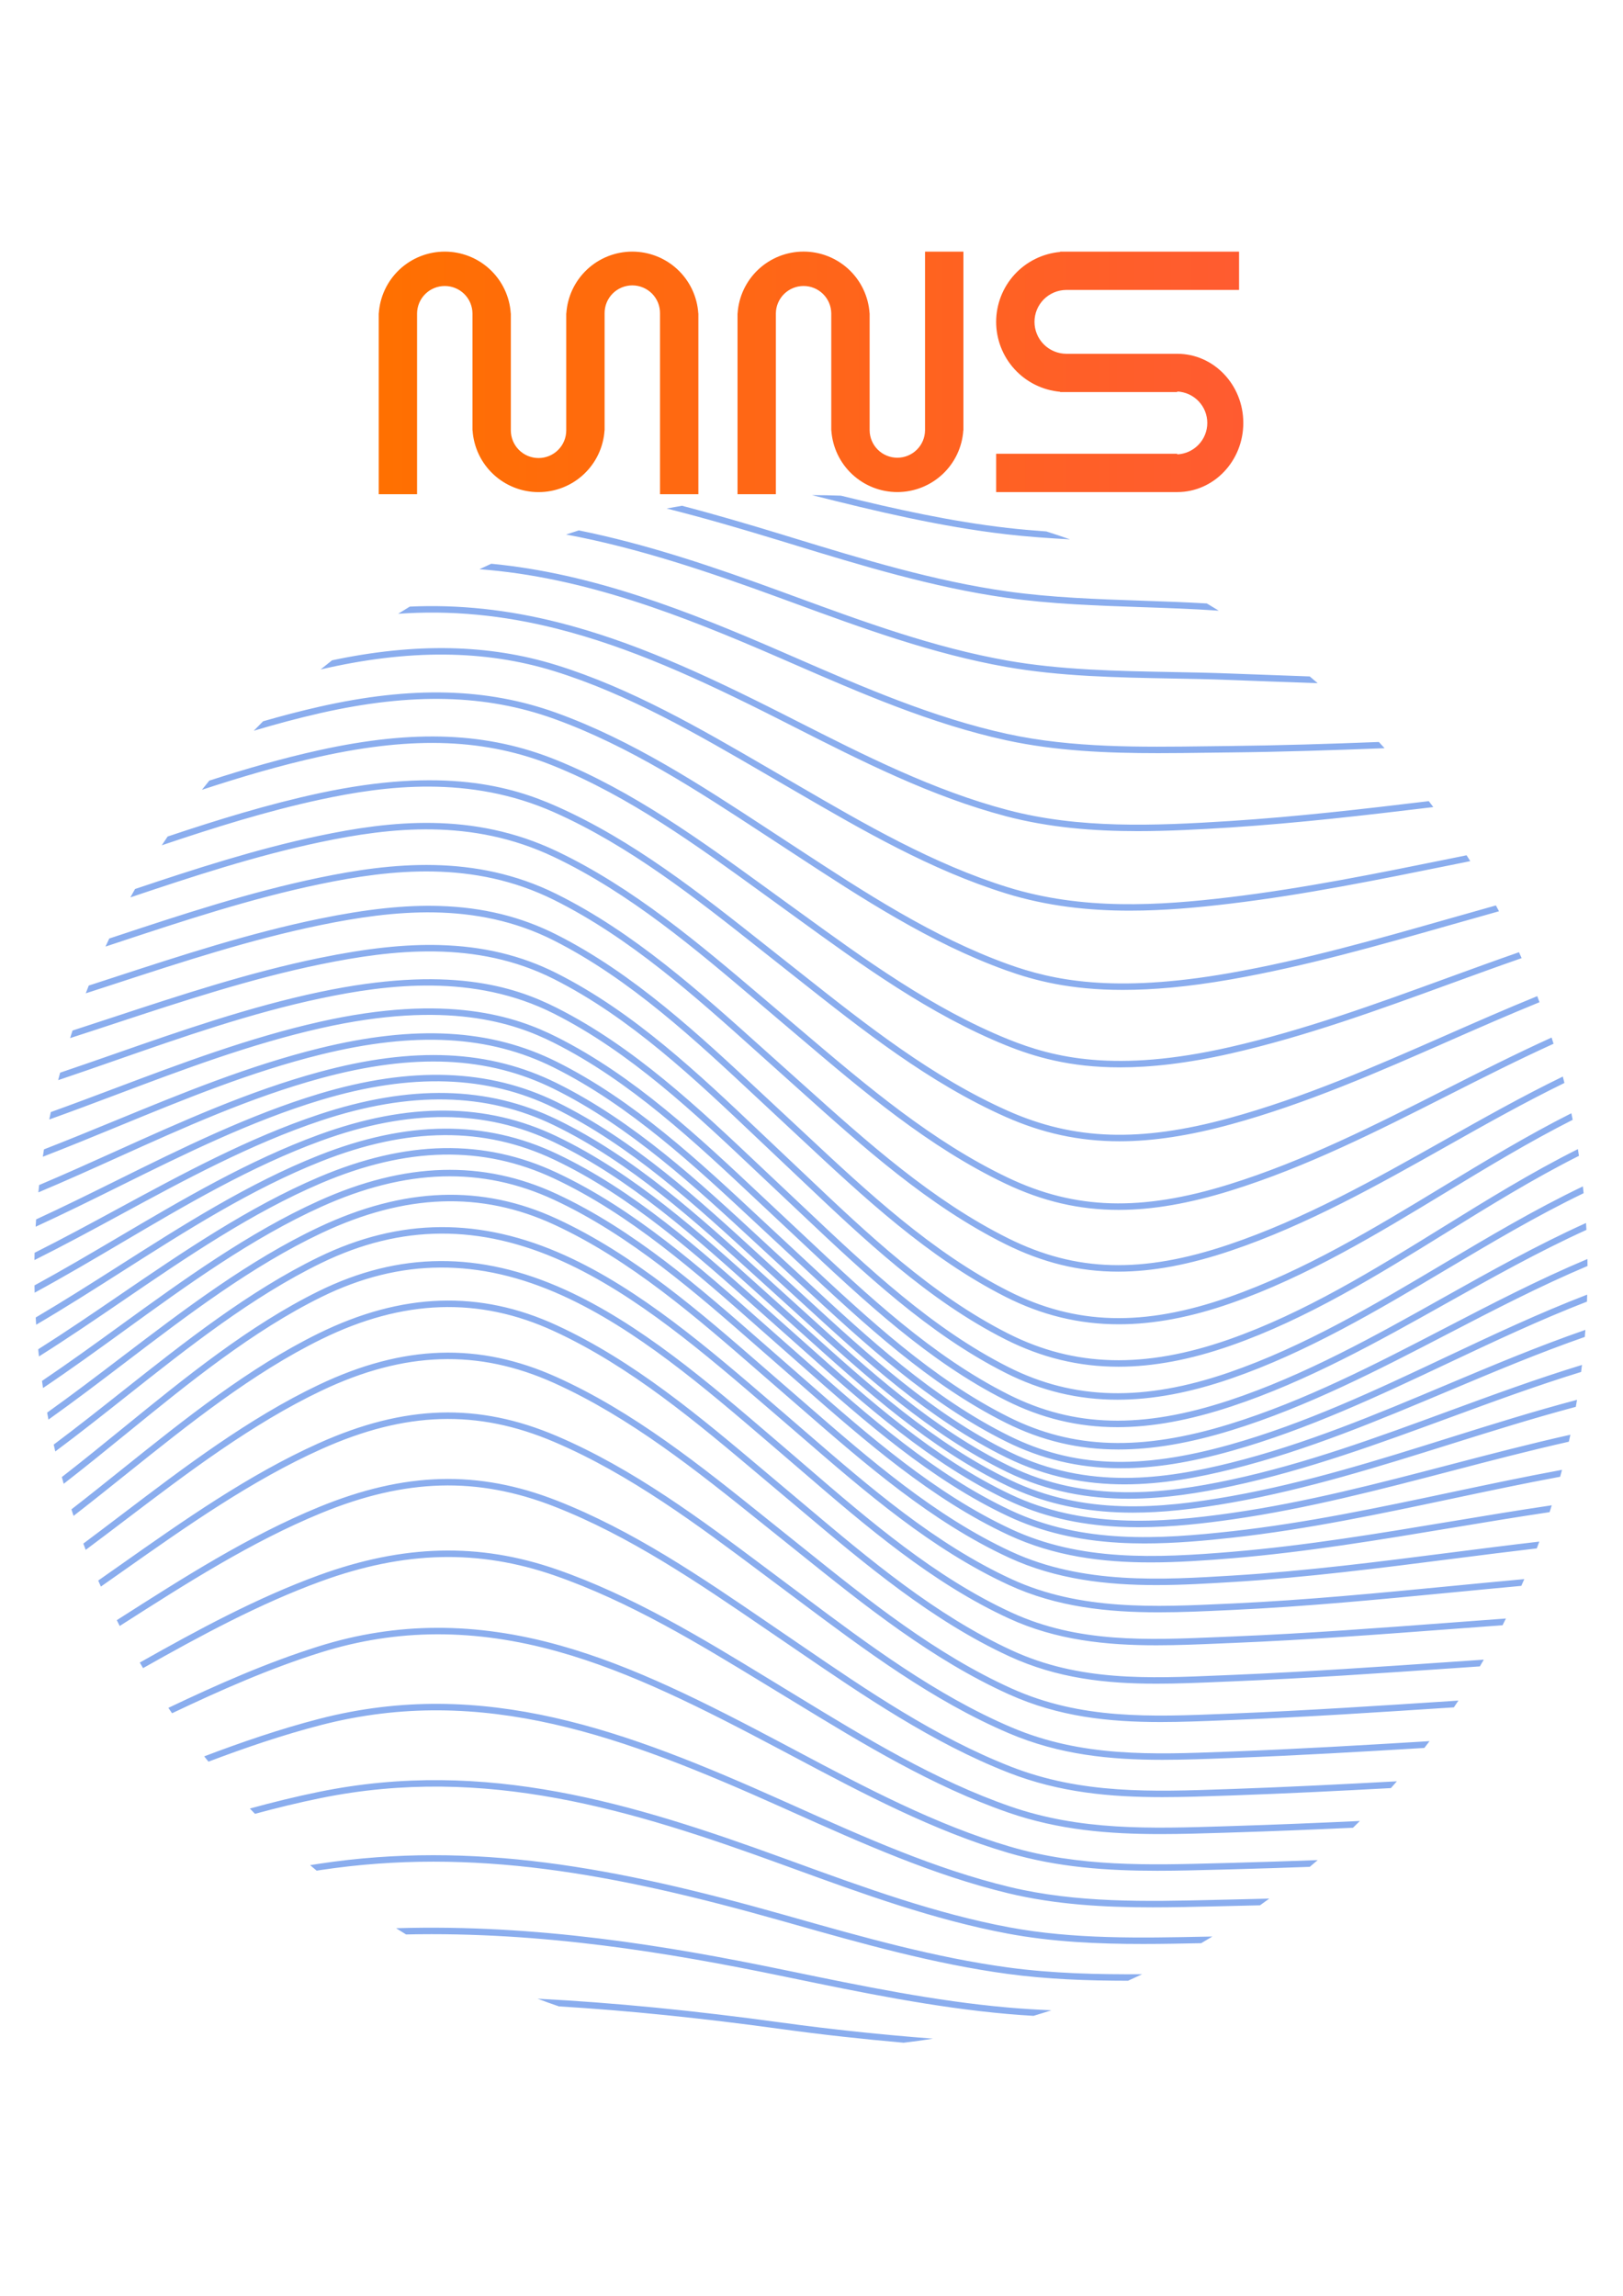 <svg xmlns="http://www.w3.org/2000/svg" xmlns:xlink="http://www.w3.org/1999/xlink" width="794" zoomAndPan="magnify" viewBox="0 0 595.5 842.25" height="1123" preserveAspectRatio="xMidYMid meet" version="1.0"><defs><filter x="0%" y="0%" width="100%" height="100%" id="id1"><feColorMatrix values="0 0 0 0 1 0 0 0 0 1 0 0 0 0 1 0 0 0 1 0" color-interpolation-filters="sRGB"/></filter><mask id="id2"><g filter="url(#id1)"><rect x="-59.55" width="714.6" fill="#000000" y="-84.225" height="1010.7" fill-opacity="0.647"/></g></mask><clipPath id="id3"><path d="M 0.562 0.629 L 570.531 0.629 L 570.531 568.348 L 0.562 568.348 Z M 0.562 0.629 " clip-rule="nonzero"/></clipPath><clipPath id="id4"><rect x="0" width="572" y="0" height="570"/></clipPath><clipPath id="id5"><path d="M 138.949 92.184 L 456.184 92.184 L 456.184 181.43 L 138.949 181.43 Z M 138.949 92.184 " clip-rule="nonzero"/></clipPath><clipPath id="id6"><path d="M 379.57 118.074 C 379.57 118.844 379.645 119.605 379.793 120.359 C 379.945 121.113 380.168 121.844 380.461 122.555 C 380.758 123.266 381.117 123.941 381.547 124.578 C 381.973 125.219 382.461 125.812 383.004 126.355 C 383.547 126.898 384.141 127.383 384.781 127.809 C 385.422 128.238 386.098 128.598 386.809 128.891 C 387.52 129.188 388.254 129.41 389.008 129.559 C 389.766 129.707 390.527 129.785 391.297 129.785 L 431.945 129.785 C 445.332 129.785 456.184 141.141 456.184 155.148 C 456.184 169.16 445.336 180.512 431.957 180.52 L 365.5 180.52 L 365.5 166.461 L 431.957 166.461 L 431.957 166.684 C 432.691 166.648 433.418 166.547 434.133 166.371 C 434.848 166.199 435.543 165.961 436.211 165.656 C 436.879 165.352 437.516 164.984 438.113 164.559 C 438.715 164.133 439.27 163.652 439.777 163.121 C 440.285 162.59 440.738 162.012 441.137 161.395 C 441.535 160.777 441.871 160.129 442.145 159.445 C 442.418 158.762 442.621 158.062 442.762 157.34 C 442.902 156.617 442.973 155.891 442.973 155.152 C 442.973 154.418 442.902 153.691 442.762 152.969 C 442.621 152.246 442.418 151.547 442.145 150.863 C 441.871 150.18 441.535 149.531 441.137 148.914 C 440.738 148.293 440.285 147.719 439.777 147.188 C 439.27 146.656 438.715 146.176 438.113 145.75 C 437.516 145.324 436.879 144.957 436.211 144.652 C 435.543 144.348 434.848 144.109 434.133 143.938 C 433.418 143.762 432.691 143.66 431.957 143.625 L 431.957 143.832 L 388.957 143.832 L 388.957 143.723 C 388.164 143.648 387.375 143.539 386.594 143.395 C 385.809 143.25 385.035 143.07 384.27 142.855 C 383.504 142.637 382.75 142.387 382.008 142.102 C 381.266 141.812 380.539 141.496 379.824 141.141 C 379.113 140.789 378.418 140.402 377.738 139.984 C 377.062 139.566 376.406 139.117 375.77 138.641 C 375.133 138.164 374.523 137.656 373.934 137.121 C 373.344 136.586 372.781 136.027 372.246 135.438 C 371.711 134.852 371.199 134.242 370.723 133.609 C 370.242 132.973 369.789 132.32 369.371 131.645 C 368.953 130.969 368.566 130.277 368.211 129.562 C 367.855 128.852 367.535 128.129 367.246 127.387 C 366.957 126.645 366.703 125.895 366.488 125.129 C 366.27 124.363 366.086 123.594 365.941 122.812 C 365.793 122.031 365.684 121.242 365.609 120.453 C 365.535 119.66 365.5 118.867 365.5 118.074 C 365.5 117.277 365.535 116.484 365.609 115.695 C 365.684 114.902 365.793 114.117 365.941 113.336 C 366.086 112.555 366.27 111.781 366.488 111.02 C 366.703 110.254 366.957 109.5 367.246 108.762 C 367.535 108.02 367.855 107.293 368.211 106.582 C 368.566 105.871 368.953 105.18 369.371 104.504 C 369.789 103.828 370.242 103.172 370.723 102.539 C 371.199 101.906 371.711 101.297 372.246 100.707 C 372.781 100.121 373.344 99.562 373.934 99.027 C 374.523 98.492 375.133 97.984 375.77 97.508 C 376.406 97.027 377.062 96.582 377.738 96.164 C 378.418 95.746 379.113 95.359 379.824 95.008 C 380.539 94.652 381.266 94.332 382.008 94.047 C 382.75 93.762 383.504 93.508 384.27 93.293 C 385.035 93.078 385.809 92.895 386.594 92.75 C 387.375 92.605 388.164 92.496 388.957 92.426 L 388.957 92.312 L 454.629 92.312 L 454.629 106.367 L 391.16 106.367 C 390.395 106.375 389.637 106.457 388.891 106.613 C 388.141 106.77 387.414 107 386.711 107.297 C 386.008 107.594 385.34 107.957 384.707 108.387 C 384.074 108.816 383.492 109.301 382.953 109.844 C 382.418 110.387 381.938 110.977 381.516 111.613 C 381.094 112.25 380.738 112.918 380.445 113.625 C 380.156 114.332 379.938 115.059 379.789 115.809 C 379.641 116.555 379.566 117.312 379.57 118.074 Z M 353.449 157.883 C 353.398 158.641 353.312 159.395 353.191 160.145 C 353.07 160.895 352.914 161.641 352.723 162.375 C 352.531 163.109 352.309 163.836 352.047 164.551 C 351.789 165.266 351.496 165.965 351.172 166.652 C 350.844 167.34 350.488 168.008 350.098 168.664 C 349.711 169.316 349.293 169.949 348.844 170.562 C 348.395 171.18 347.918 171.77 347.414 172.34 C 346.91 172.91 346.379 173.453 345.824 173.973 C 345.27 174.492 344.688 174.984 344.086 175.449 C 343.484 175.914 342.863 176.352 342.219 176.758 C 341.574 177.164 340.914 177.539 340.234 177.883 C 339.559 178.227 338.863 178.539 338.156 178.82 C 337.449 179.098 336.727 179.344 335.996 179.555 C 335.266 179.766 334.527 179.945 333.777 180.086 C 333.031 180.23 332.277 180.336 331.52 180.406 C 330.762 180.477 330 180.516 329.242 180.516 C 328.48 180.516 327.719 180.477 326.961 180.406 C 326.203 180.336 325.449 180.23 324.703 180.086 C 323.953 179.945 323.215 179.766 322.484 179.555 C 321.754 179.344 321.035 179.098 320.324 178.82 C 319.617 178.539 318.926 178.227 318.246 177.883 C 317.566 177.539 316.906 177.164 316.262 176.758 C 315.621 176.352 314.996 175.914 314.395 175.449 C 313.793 174.984 313.215 174.492 312.656 173.973 C 312.102 173.453 311.57 172.91 311.066 172.34 C 310.562 171.77 310.086 171.18 309.637 170.562 C 309.191 169.949 308.77 169.316 308.383 168.664 C 307.992 168.008 307.637 167.34 307.309 166.652 C 306.984 165.965 306.691 165.266 306.434 164.551 C 306.172 163.836 305.949 163.109 305.758 162.375 C 305.566 161.641 305.41 160.895 305.289 160.145 C 305.168 159.395 305.082 158.641 305.031 157.883 L 305.004 157.875 L 305.004 114.953 C 304.996 114.289 304.926 113.637 304.789 112.988 C 304.652 112.34 304.457 111.711 304.199 111.102 C 303.938 110.492 303.625 109.914 303.25 109.367 C 302.879 108.82 302.457 108.312 301.988 107.848 C 301.516 107.383 301.004 106.969 300.453 106.602 C 299.898 106.234 299.316 105.93 298.703 105.676 C 298.09 105.426 297.457 105.234 296.809 105.105 C 296.156 104.977 295.5 104.914 294.84 104.914 C 294.176 104.914 293.52 104.977 292.867 105.105 C 292.219 105.234 291.586 105.426 290.973 105.676 C 290.359 105.93 289.777 106.234 289.227 106.602 C 288.672 106.969 288.16 107.383 287.691 107.848 C 287.219 108.312 286.797 108.82 286.426 109.367 C 286.055 109.914 285.738 110.492 285.48 111.102 C 285.223 111.711 285.023 112.34 284.887 112.988 C 284.754 113.637 284.68 114.289 284.676 114.953 L 284.676 181.309 L 270.609 181.309 L 270.609 114.941 L 270.637 114.941 C 270.684 114.184 270.77 113.43 270.891 112.676 C 271.012 111.926 271.168 111.184 271.355 110.445 C 271.547 109.711 271.773 108.984 272.031 108.27 C 272.293 107.555 272.582 106.852 272.91 106.164 C 273.234 105.477 273.59 104.809 273.98 104.152 C 274.367 103.5 274.789 102.867 275.234 102.25 C 275.684 101.637 276.16 101.043 276.664 100.473 C 277.168 99.902 277.699 99.359 278.254 98.84 C 278.812 98.32 279.391 97.828 279.992 97.359 C 280.594 96.895 281.219 96.461 281.859 96.051 C 282.504 95.645 283.164 95.27 283.844 94.926 C 284.523 94.578 285.215 94.27 285.926 93.988 C 286.633 93.707 287.352 93.461 288.086 93.25 C 288.816 93.039 289.555 92.863 290.305 92.719 C 291.051 92.578 291.805 92.469 292.562 92.398 C 293.324 92.328 294.082 92.293 294.844 92.293 C 295.605 92.293 296.367 92.328 297.125 92.398 C 297.883 92.469 298.637 92.578 299.383 92.719 C 300.133 92.863 300.871 93.039 301.605 93.25 C 302.336 93.461 303.055 93.707 303.762 93.988 C 304.473 94.27 305.164 94.578 305.844 94.926 C 306.523 95.27 307.184 95.645 307.828 96.051 C 308.473 96.461 309.094 96.895 309.695 97.359 C 310.297 97.828 310.879 98.32 311.434 98.84 C 311.988 99.359 312.52 99.902 313.023 100.473 C 313.527 101.043 314.004 101.637 314.453 102.25 C 314.902 102.867 315.32 103.5 315.707 104.152 C 316.098 104.809 316.453 105.477 316.777 106.164 C 317.105 106.852 317.398 107.555 317.656 108.27 C 317.914 108.984 318.141 109.711 318.332 110.445 C 318.523 111.184 318.676 111.926 318.797 112.676 C 318.918 113.43 319.004 114.184 319.055 114.941 L 319.078 114.941 L 319.078 157.879 C 319.086 158.539 319.156 159.195 319.293 159.84 C 319.426 160.488 319.625 161.117 319.883 161.727 C 320.141 162.336 320.457 162.914 320.828 163.461 C 321.203 164.008 321.625 164.516 322.094 164.98 C 322.566 165.445 323.078 165.859 323.629 166.227 C 324.184 166.594 324.766 166.898 325.379 167.152 C 325.992 167.402 326.621 167.594 327.273 167.723 C 327.922 167.848 328.578 167.914 329.242 167.914 C 329.906 167.914 330.562 167.848 331.211 167.723 C 331.863 167.594 332.492 167.402 333.105 167.152 C 333.719 166.898 334.301 166.594 334.855 166.227 C 335.406 165.859 335.918 165.445 336.391 164.98 C 336.863 164.516 337.281 164.008 337.656 163.461 C 338.027 162.914 338.344 162.336 338.602 161.727 C 338.859 161.117 339.059 160.488 339.191 159.84 C 339.328 159.195 339.398 158.539 339.406 157.879 L 339.406 92.312 L 353.488 92.312 L 353.488 157.875 Z M 242.164 114.953 C 242.172 114.281 242.113 113.617 241.988 112.957 C 241.863 112.297 241.676 111.656 241.426 111.035 C 241.172 110.41 240.859 109.82 240.492 109.262 C 240.121 108.699 239.703 108.18 239.23 107.703 C 238.758 107.227 238.242 106.801 237.684 106.426 C 237.125 106.051 236.539 105.734 235.918 105.477 C 235.297 105.215 234.656 105.02 234 104.891 C 233.34 104.758 232.676 104.691 232 104.691 C 231.328 104.691 230.664 104.758 230.004 104.891 C 229.348 105.02 228.707 105.215 228.086 105.477 C 227.465 105.734 226.879 106.051 226.32 106.426 C 225.762 106.801 225.246 107.227 224.773 107.703 C 224.301 108.18 223.883 108.699 223.512 109.262 C 223.141 109.82 222.832 110.41 222.578 111.035 C 222.328 111.656 222.141 112.297 222.016 112.957 C 221.891 113.617 221.832 114.281 221.84 114.953 L 221.84 157.883 L 221.809 157.883 C 221.758 158.641 221.676 159.395 221.555 160.148 C 221.434 160.898 221.277 161.641 221.086 162.379 C 220.895 163.113 220.672 163.84 220.41 164.555 C 220.152 165.27 219.859 165.969 219.535 166.656 C 219.211 167.344 218.852 168.016 218.465 168.672 C 218.074 169.324 217.656 169.957 217.207 170.574 C 216.758 171.188 216.285 171.781 215.777 172.352 C 215.273 172.918 214.746 173.465 214.188 173.984 C 213.633 174.504 213.055 174.996 212.453 175.461 C 211.848 175.93 211.227 176.363 210.582 176.773 C 209.941 177.18 209.277 177.555 208.602 177.898 C 207.922 178.242 207.227 178.555 206.52 178.836 C 205.812 179.113 205.09 179.359 204.359 179.574 C 203.629 179.785 202.887 179.961 202.141 180.105 C 201.391 180.246 200.637 180.352 199.879 180.426 C 199.121 180.496 198.363 180.531 197.602 180.531 C 196.84 180.531 196.078 180.496 195.32 180.426 C 194.562 180.352 193.809 180.246 193.059 180.105 C 192.312 179.961 191.57 179.785 190.84 179.574 C 190.109 179.359 189.391 179.113 188.68 178.836 C 187.973 178.555 187.277 178.242 186.602 177.898 C 185.922 177.555 185.262 177.18 184.617 176.773 C 183.973 176.363 183.352 175.93 182.746 175.461 C 182.145 174.996 181.566 174.504 181.012 173.984 C 180.457 173.465 179.926 172.918 179.422 172.352 C 178.918 171.781 178.441 171.188 177.992 170.574 C 177.543 169.957 177.125 169.324 176.734 168.672 C 176.348 168.016 175.988 167.344 175.664 166.656 C 175.34 165.969 175.047 165.27 174.789 164.555 C 174.527 163.84 174.305 163.113 174.113 162.379 C 173.922 161.641 173.766 160.898 173.645 160.148 C 173.527 159.395 173.441 158.641 173.391 157.883 L 173.355 157.883 L 173.355 114.953 C 173.348 114.289 173.277 113.637 173.141 112.988 C 173.008 112.34 172.809 111.711 172.551 111.102 C 172.293 110.492 171.977 109.914 171.605 109.367 C 171.23 108.82 170.812 108.312 170.34 107.848 C 169.867 107.383 169.355 106.969 168.805 106.602 C 168.25 106.238 167.668 105.93 167.055 105.68 C 166.441 105.426 165.812 105.238 165.16 105.109 C 164.512 104.98 163.855 104.918 163.191 104.918 C 162.527 104.918 161.871 104.98 161.223 105.109 C 160.574 105.238 159.941 105.426 159.328 105.68 C 158.715 105.93 158.133 106.238 157.578 106.602 C 157.027 106.969 156.516 107.383 156.043 107.848 C 155.574 108.312 155.152 108.82 154.777 109.367 C 154.406 109.914 154.094 110.492 153.832 111.102 C 153.574 111.711 153.379 112.34 153.242 112.988 C 153.105 113.637 153.035 114.289 153.027 114.953 L 153.027 181.297 L 138.957 181.297 L 138.957 114.953 L 138.984 114.953 C 139.035 114.191 139.121 113.438 139.242 112.688 C 139.363 111.938 139.516 111.191 139.707 110.457 C 139.898 109.719 140.125 108.996 140.383 108.281 C 140.641 107.566 140.934 106.863 141.262 106.176 C 141.586 105.488 141.941 104.816 142.332 104.164 C 142.719 103.508 143.137 102.875 143.586 102.262 C 144.035 101.645 144.512 101.055 145.016 100.484 C 145.52 99.914 146.051 99.371 146.605 98.848 C 147.16 98.328 147.742 97.836 148.344 97.371 C 148.945 96.906 149.566 96.469 150.211 96.062 C 150.855 95.656 151.516 95.281 152.195 94.934 C 152.875 94.59 153.566 94.277 154.277 94 C 154.984 93.719 155.703 93.473 156.434 93.262 C 157.168 93.051 157.906 92.871 158.656 92.73 C 159.402 92.586 160.156 92.48 160.914 92.41 C 161.672 92.336 162.434 92.301 163.195 92.301 C 163.957 92.301 164.715 92.336 165.477 92.41 C 166.234 92.48 166.984 92.586 167.734 92.73 C 168.484 92.871 169.223 93.051 169.953 93.262 C 170.688 93.473 171.406 93.719 172.113 94 C 172.82 94.277 173.516 94.59 174.195 94.934 C 174.875 95.281 175.535 95.656 176.18 96.062 C 176.82 96.469 177.445 96.906 178.047 97.371 C 178.648 97.836 179.227 98.328 179.785 98.848 C 180.34 99.371 180.871 99.914 181.375 100.484 C 181.879 101.055 182.355 101.645 182.805 102.262 C 183.25 102.875 183.672 103.508 184.059 104.164 C 184.449 104.816 184.805 105.488 185.129 106.176 C 185.457 106.863 185.746 107.566 186.008 108.281 C 186.266 108.996 186.492 109.719 186.68 110.457 C 186.871 111.191 187.027 111.938 187.148 112.688 C 187.27 113.438 187.355 114.191 187.402 114.953 L 187.434 114.953 L 187.434 157.883 C 187.434 158.547 187.5 159.207 187.629 159.863 C 187.762 160.516 187.953 161.148 188.207 161.766 C 188.465 162.383 188.777 162.965 189.148 163.52 C 189.52 164.074 189.941 164.586 190.41 165.059 C 190.883 165.527 191.398 165.949 191.953 166.32 C 192.508 166.691 193.094 167.004 193.707 167.258 C 194.324 167.512 194.961 167.703 195.617 167.836 C 196.27 167.965 196.93 168.031 197.598 168.031 C 198.266 168.031 198.926 167.965 199.582 167.836 C 200.234 167.703 200.871 167.512 201.488 167.258 C 202.105 167.004 202.691 166.691 203.246 166.32 C 203.801 165.949 204.312 165.527 204.785 165.059 C 205.258 164.586 205.68 164.074 206.051 163.52 C 206.422 162.965 206.734 162.383 206.988 161.766 C 207.246 161.148 207.438 160.516 207.566 159.863 C 207.699 159.207 207.762 158.547 207.762 157.883 L 207.762 114.953 L 207.793 114.953 C 207.844 114.191 207.93 113.438 208.047 112.688 C 208.168 111.938 208.324 111.191 208.516 110.457 C 208.707 109.719 208.93 108.996 209.191 108.281 C 209.449 107.566 209.742 106.863 210.066 106.176 C 210.395 105.488 210.75 104.816 211.137 104.164 C 211.527 103.508 211.945 102.875 212.395 102.262 C 212.844 101.645 213.32 101.055 213.824 100.484 C 214.328 99.914 214.859 99.371 215.414 98.848 C 215.969 98.328 216.547 97.836 217.152 97.371 C 217.754 96.906 218.375 96.469 219.02 96.062 C 219.664 95.656 220.324 95.281 221.004 94.934 C 221.68 94.59 222.375 94.277 223.082 94 C 223.793 93.719 224.512 93.473 225.242 93.262 C 225.973 93.051 226.715 92.871 227.461 92.73 C 228.211 92.586 228.965 92.48 229.723 92.41 C 230.48 92.336 231.242 92.301 232.004 92.301 C 232.766 92.301 233.523 92.336 234.281 92.41 C 235.039 92.48 235.793 92.586 236.543 92.73 C 237.289 92.871 238.031 93.051 238.762 93.262 C 239.492 93.473 240.215 93.719 240.922 94 C 241.629 94.277 242.324 94.59 243.004 94.934 C 243.68 95.281 244.344 95.656 244.984 96.062 C 245.629 96.469 246.25 96.906 246.855 97.371 C 247.457 97.836 248.035 98.328 248.59 98.848 C 249.148 99.371 249.676 99.914 250.18 100.484 C 250.688 101.055 251.164 101.645 251.609 102.262 C 252.059 102.875 252.477 103.508 252.867 104.164 C 253.254 104.816 253.613 105.488 253.938 106.176 C 254.262 106.863 254.555 107.566 254.812 108.281 C 255.074 108.996 255.297 109.719 255.488 110.457 C 255.68 111.191 255.836 111.938 255.957 112.688 C 256.078 113.438 256.16 114.191 256.211 114.953 L 256.242 114.953 L 256.242 181.297 L 242.164 181.297 Z M 242.164 114.953 " clip-rule="nonzero"/></clipPath><linearGradient x1="-0" gradientTransform="matrix(317.229, 0, 0, 89.015, 138.956, 92.292)" y1="0" x2="1" gradientUnits="userSpaceOnUse" y2="0" id="id7"><stop stop-opacity="1" stop-color="rgb(100%, 43.9%, 0.4%)" offset="0"/><stop stop-opacity="1" stop-color="rgb(100%, 43.835%, 0.546%)" offset="0.016"/><stop stop-opacity="1" stop-color="rgb(100%, 43.707%, 0.839%)" offset="0.031"/><stop stop-opacity="1" stop-color="rgb(100%, 43.579%, 1.134%)" offset="0.047"/><stop stop-opacity="1" stop-color="rgb(100%, 43.451%, 1.427%)" offset="0.062"/><stop stop-opacity="1" stop-color="rgb(100%, 43.323%, 1.721%)" offset="0.078"/><stop stop-opacity="1" stop-color="rgb(100%, 43.195%, 2.014%)" offset="0.094"/><stop stop-opacity="1" stop-color="rgb(100%, 43.066%, 2.309%)" offset="0.109"/><stop stop-opacity="1" stop-color="rgb(100%, 42.938%, 2.602%)" offset="0.125"/><stop stop-opacity="1" stop-color="rgb(100%, 42.81%, 2.896%)" offset="0.141"/><stop stop-opacity="1" stop-color="rgb(100%, 42.682%, 3.189%)" offset="0.156"/><stop stop-opacity="1" stop-color="rgb(100%, 42.554%, 3.484%)" offset="0.172"/><stop stop-opacity="1" stop-color="rgb(100%, 42.426%, 3.777%)" offset="0.188"/><stop stop-opacity="1" stop-color="rgb(100%, 42.297%, 4.071%)" offset="0.203"/><stop stop-opacity="1" stop-color="rgb(100%, 42.169%, 4.364%)" offset="0.219"/><stop stop-opacity="1" stop-color="rgb(100%, 42.041%, 4.659%)" offset="0.234"/><stop stop-opacity="1" stop-color="rgb(100%, 41.913%, 4.951%)" offset="0.25"/><stop stop-opacity="1" stop-color="rgb(100%, 41.785%, 5.246%)" offset="0.266"/><stop stop-opacity="1" stop-color="rgb(100%, 41.656%, 5.539%)" offset="0.281"/><stop stop-opacity="1" stop-color="rgb(100%, 41.528%, 5.833%)" offset="0.297"/><stop stop-opacity="1" stop-color="rgb(100%, 41.4%, 6.126%)" offset="0.312"/><stop stop-opacity="1" stop-color="rgb(100%, 41.272%, 6.421%)" offset="0.328"/><stop stop-opacity="1" stop-color="rgb(100%, 41.144%, 6.714%)" offset="0.344"/><stop stop-opacity="1" stop-color="rgb(100%, 41.017%, 7.008%)" offset="0.359"/><stop stop-opacity="1" stop-color="rgb(100%, 40.889%, 7.301%)" offset="0.375"/><stop stop-opacity="1" stop-color="rgb(100%, 40.761%, 7.596%)" offset="0.391"/><stop stop-opacity="1" stop-color="rgb(100%, 40.633%, 7.889%)" offset="0.406"/><stop stop-opacity="1" stop-color="rgb(100%, 40.504%, 8.183%)" offset="0.422"/><stop stop-opacity="1" stop-color="rgb(100%, 40.376%, 8.476%)" offset="0.438"/><stop stop-opacity="1" stop-color="rgb(100%, 40.248%, 8.771%)" offset="0.453"/><stop stop-opacity="1" stop-color="rgb(100%, 40.12%, 9.064%)" offset="0.469"/><stop stop-opacity="1" stop-color="rgb(100%, 39.992%, 9.358%)" offset="0.484"/><stop stop-opacity="1" stop-color="rgb(100%, 39.864%, 9.651%)" offset="0.5"/><stop stop-opacity="1" stop-color="rgb(100%, 39.735%, 9.946%)" offset="0.516"/><stop stop-opacity="1" stop-color="rgb(100%, 39.607%, 10.239%)" offset="0.531"/><stop stop-opacity="1" stop-color="rgb(100%, 39.479%, 10.533%)" offset="0.547"/><stop stop-opacity="1" stop-color="rgb(100%, 39.351%, 10.828%)" offset="0.562"/><stop stop-opacity="1" stop-color="rgb(100%, 39.223%, 11.121%)" offset="0.578"/><stop stop-opacity="1" stop-color="rgb(100%, 39.095%, 11.415%)" offset="0.594"/><stop stop-opacity="1" stop-color="rgb(100%, 38.966%, 11.708%)" offset="0.609"/><stop stop-opacity="1" stop-color="rgb(100%, 38.838%, 12.003%)" offset="0.625"/><stop stop-opacity="1" stop-color="rgb(100%, 38.71%, 12.296%)" offset="0.641"/><stop stop-opacity="1" stop-color="rgb(100%, 38.582%, 12.59%)" offset="0.656"/><stop stop-opacity="1" stop-color="rgb(100%, 38.454%, 12.883%)" offset="0.672"/><stop stop-opacity="1" stop-color="rgb(100%, 38.325%, 13.177%)" offset="0.688"/><stop stop-opacity="1" stop-color="rgb(100%, 38.197%, 13.47%)" offset="0.703"/><stop stop-opacity="1" stop-color="rgb(100%, 38.069%, 13.765%)" offset="0.719"/><stop stop-opacity="1" stop-color="rgb(100%, 37.941%, 14.058%)" offset="0.734"/><stop stop-opacity="1" stop-color="rgb(100%, 37.813%, 14.352%)" offset="0.75"/><stop stop-opacity="1" stop-color="rgb(100%, 37.685%, 14.645%)" offset="0.766"/><stop stop-opacity="1" stop-color="rgb(100%, 37.556%, 14.94%)" offset="0.781"/><stop stop-opacity="1" stop-color="rgb(100%, 37.428%, 15.233%)" offset="0.797"/><stop stop-opacity="1" stop-color="rgb(100%, 37.3%, 15.527%)" offset="0.812"/><stop stop-opacity="1" stop-color="rgb(100%, 37.173%, 15.82%)" offset="0.828"/><stop stop-opacity="1" stop-color="rgb(100%, 37.045%, 16.115%)" offset="0.844"/><stop stop-opacity="1" stop-color="rgb(100%, 36.917%, 16.408%)" offset="0.859"/><stop stop-opacity="1" stop-color="rgb(100%, 36.789%, 16.702%)" offset="0.875"/><stop stop-opacity="1" stop-color="rgb(100%, 36.661%, 16.995%)" offset="0.891"/><stop stop-opacity="1" stop-color="rgb(100%, 36.533%, 17.29%)" offset="0.906"/><stop stop-opacity="1" stop-color="rgb(100%, 36.404%, 17.583%)" offset="0.922"/><stop stop-opacity="1" stop-color="rgb(100%, 36.276%, 17.877%)" offset="0.938"/><stop stop-opacity="1" stop-color="rgb(100%, 36.148%, 18.17%)" offset="0.953"/><stop stop-opacity="1" stop-color="rgb(100%, 36.02%, 18.465%)" offset="0.969"/><stop stop-opacity="1" stop-color="rgb(100%, 35.892%, 18.758%)" offset="0.984"/><stop stop-opacity="1" stop-color="rgb(100%, 35.764%, 19.052%)" offset="1"/></linearGradient></defs><g mask="url(#id2)"><g transform="matrix(1, 0, 0, 1, 12, 181)"><g clip-path="url(#id4)"><g clip-path="url(#id3)"><path fill="#4a81e5" d="M 105.676 96.496 C 90.973 99.73 76.418 104.035 62.086 108.734 C 62.984 107.605 63.887 106.48 64.801 105.363 C 78.078 101.082 91.547 97.18 105.168 94.184 C 140.117 86.492 166.949 87.609 192.164 97.816 C 220.051 109.098 244.934 127.152 268.996 144.609 C 271.094 146.133 273.188 147.652 275.281 149.168 C 277.367 150.676 279.457 152.191 281.551 153.707 C 305.508 171.09 330.281 189.066 357.902 200.242 C 374.617 207.004 397.332 212.645 439.051 203.164 C 466.379 196.953 493.133 187.203 519.004 177.773 C 527.711 174.598 536.484 171.402 545.34 168.316 C 545.668 169.039 545.984 169.762 546.309 170.488 C 537.398 173.59 528.574 176.805 519.812 179.996 C 493.871 189.453 467.047 199.23 439.574 205.473 C 423.504 209.125 410.195 210.562 398.938 210.562 C 380.527 210.562 367.598 206.719 357.012 202.438 C 329.125 191.152 304.23 173.09 280.16 155.625 C 278.066 154.109 275.98 152.594 273.895 151.086 C 271.801 149.57 269.703 148.051 267.605 146.527 C 243.656 129.152 218.895 111.188 191.273 100.012 C 166.527 89.996 140.129 88.914 105.676 96.496 Z M 191.238 116.949 C 218.953 129.246 243.406 148.598 267.051 167.309 C 269.324 169.105 271.59 170.898 273.855 172.684 C 276.113 174.461 278.375 176.25 280.641 178.043 C 304.414 196.855 328.992 216.305 356.977 228.723 C 370.457 234.703 383.922 237.672 398.746 237.672 C 411.152 237.672 424.512 235.59 439.625 231.461 C 467.227 223.918 493.812 212.238 519.52 200.941 C 530.508 196.113 541.605 191.238 552.863 186.656 C 552.59 185.914 552.316 185.172 552.035 184.434 C 540.73 189.035 529.598 193.926 518.566 198.773 C 492.938 210.035 466.434 221.68 439 229.176 C 406.402 238.086 382.156 237.301 357.938 226.559 C 330.227 214.262 305.766 194.906 282.113 176.188 C 279.844 174.395 277.582 172.602 275.32 170.824 C 273.059 169.039 270.793 167.246 268.523 165.449 C 244.762 146.648 220.188 127.203 192.199 114.785 C 175.59 107.414 150.691 100.207 105.172 109.977 C 86.309 114.027 67.711 119.781 49.512 125.871 C 48.785 126.941 48.066 128.016 47.355 129.094 C 66.418 122.668 85.918 116.531 105.672 112.293 C 129.23 107.234 160.246 103.195 191.238 116.949 Z M 105.66 158.355 C 131.832 152.988 162.461 149.461 191.184 164 C 219.172 178.172 242.875 200.32 265.797 221.734 C 268.469 224.23 271.129 226.715 273.781 229.176 C 276.426 231.629 279.074 234.102 281.73 236.586 C 304.793 258.129 328.637 280.41 356.922 294.73 C 370.207 301.457 383.875 304.812 398.516 304.809 C 411.367 304.809 424.969 302.227 439.707 297.066 C 467.566 287.312 493.496 271.59 518.57 256.383 C 533.73 247.184 549.102 237.863 565.039 229.801 C 564.879 228.996 564.719 228.191 564.551 227.387 C 548.344 235.555 532.734 245.02 517.34 254.355 C 492.371 269.5 466.551 285.16 438.922 294.832 C 407.617 305.789 382.656 305.105 357.992 292.617 C 330.008 278.449 306.289 256.289 283.352 234.855 C 280.691 232.371 278.039 229.895 275.395 227.441 C 272.742 224.98 270.082 222.496 267.414 220.008 C 244.371 198.477 220.543 176.211 192.254 161.891 C 179.211 155.285 165.168 151.84 149.324 151.352 C 136.688 150.961 122.664 152.449 105.184 156.035 C 79.547 161.293 54.328 169.531 29.938 177.496 C 26.824 178.512 23.699 179.531 20.57 180.547 C 20.195 181.496 19.824 182.445 19.461 183.398 C 23.211 182.184 26.945 180.965 30.672 179.75 C 55 171.805 80.156 163.59 105.66 158.355 Z M 440.516 419.328 C 438.852 419.398 437.188 419.469 435.527 419.539 C 408.781 420.68 383.516 421.758 359.223 410.59 C 331.207 397.715 307.062 376.918 283.711 356.809 C 281.148 354.598 278.594 352.398 276.043 350.215 L 272.004 346.758 C 247.762 325.984 222.699 304.508 195.273 292.09 C 164.008 277.93 134.445 278.117 104.898 292.664 C 79.41 305.215 55.867 324.375 33.098 342.902 C 25.699 348.922 18.25 354.98 10.688 360.855 C 10.91 361.68 11.137 362.504 11.371 363.324 C 19.215 357.246 26.934 350.973 34.594 344.738 C 57.262 326.293 80.699 307.219 105.945 294.789 C 134.816 280.578 163.715 280.398 194.297 294.246 C 221.414 306.523 246.348 327.891 270.461 348.555 L 274.5 352.016 C 277.051 354.195 279.605 356.395 282.168 358.602 C 305.641 378.82 329.914 399.727 358.23 412.742 C 375.629 420.738 393.965 422.566 412.281 422.566 C 420.09 422.566 427.902 422.234 435.629 421.906 C 437.289 421.836 438.949 421.762 440.613 421.695 C 467.387 420.605 494.531 418.562 520.781 416.59 C 526.926 416.129 533.105 415.664 539.305 415.211 C 539.727 414.391 540.137 413.57 540.551 412.746 C 533.871 413.23 527.215 413.73 520.602 414.227 C 494.375 416.199 467.25 418.238 440.516 419.328 Z M 105.668 185.246 C 130.098 180.082 161.898 176.047 191.18 190.816 C 219.211 204.953 242.828 227.281 265.668 248.871 C 268.387 251.441 271.094 254 273.797 256.535 C 276.488 259.059 279.184 261.605 281.887 264.164 C 304.871 285.887 328.633 308.352 356.969 322.641 C 369.977 329.203 383.461 332.477 398 332.477 C 410.945 332.477 424.727 329.879 439.742 324.699 C 467.59 315.09 493.562 299.648 518.68 284.711 C 535.082 274.961 551.73 265.062 569.051 256.723 C 568.965 255.891 568.875 255.055 568.785 254.223 C 551.113 262.676 534.168 272.75 517.469 282.676 C 492.457 297.551 466.59 312.93 438.973 322.461 C 407.738 333.238 382.02 332.621 358.035 320.527 C 330.012 306.395 306.375 284.051 283.516 262.441 C 280.809 259.883 278.109 257.332 275.418 254.809 C 272.715 252.273 270.012 249.719 267.293 247.148 C 244.332 225.441 220.586 202.996 192.246 188.703 C 176.52 180.77 152.406 172.945 105.176 182.93 C 79.484 188.359 54.336 197.133 30.02 205.621 C 23.402 207.926 16.75 210.246 10.051 212.512 C 9.809 213.422 9.574 214.336 9.34 215.254 C 16.562 212.82 23.727 210.324 30.801 207.855 C 55.047 199.395 80.121 190.645 105.668 185.246 Z M 440.508 433.418 L 436.098 433.605 C 409.281 434.754 383.953 435.836 359.215 424.422 C 331.258 411.516 306.965 391.039 283.473 371.238 C 280.984 369.141 278.504 367.051 276.031 364.977 C 273.547 362.898 271.062 360.801 268.57 358.699 C 244.973 338.809 220.57 318.238 192.312 305.199 C 164.082 292.168 135.488 293.133 104.898 308.145 C 79.371 320.676 55.766 339.578 32.941 357.859 C 26.746 362.82 20.512 367.809 14.207 372.703 C 14.465 373.5 14.727 374.297 14.988 375.094 C 21.531 370.027 27.996 364.852 34.422 359.707 C 57.148 341.508 80.648 322.688 105.945 310.273 C 135.852 295.594 163.781 294.637 191.32 307.348 C 219.285 320.254 243.562 340.719 267.043 360.512 C 269.539 362.613 272.023 364.711 274.508 366.793 C 276.98 368.863 279.461 370.953 281.945 373.047 C 305.559 392.949 329.973 413.531 358.223 426.57 C 375.969 434.762 393.891 436.656 412.387 436.656 C 420.211 436.656 428.137 436.316 436.199 435.969 L 440.605 435.785 C 467.367 434.68 494.516 432.812 520.773 431.008 C 524.164 430.777 527.57 430.543 530.98 430.309 C 531.465 429.488 531.945 428.664 532.422 427.836 C 528.473 428.105 524.535 428.375 520.609 428.645 C 494.371 430.449 467.234 432.312 440.508 433.418 Z M 440.129 380.711 C 413.531 383.664 385.352 385.504 358.922 373.094 C 330.898 359.934 306.902 338.719 283.695 318.203 C 281.086 315.898 278.484 313.602 275.891 311.324 C 273.289 309.039 270.684 306.734 268.066 304.422 C 244.75 283.809 220.641 262.496 192.305 249.188 C 165.602 236.648 137.031 237.184 104.957 250.832 C 79.242 261.777 55.195 278.188 31.941 294.062 C 22.094 300.785 12.156 307.562 2.016 313.98 C 2.102 314.855 2.195 315.73 2.293 316.605 C 12.801 309.988 23.086 302.973 33.277 296.02 C 56.438 280.211 80.387 263.863 105.887 253.012 C 137.305 239.645 165.242 239.094 191.297 251.332 C 219.324 264.496 243.305 285.695 266.496 306.195 C 269.117 308.512 271.723 310.816 274.328 313.102 C 276.922 315.379 279.52 317.676 282.125 319.98 C 305.457 340.605 329.586 361.934 357.914 375.234 C 369.945 380.887 383.242 384.062 398.562 384.945 C 401.68 385.125 404.812 385.207 407.941 385.207 C 419.281 385.207 430.52 384.16 440.391 383.066 C 467.551 380.051 494.625 374.32 520.809 368.777 C 533.879 366.012 547.098 363.215 560.441 360.734 C 560.672 359.891 560.898 359.043 561.121 358.199 C 547.375 360.734 533.766 363.617 520.316 366.461 C 494.191 371.992 467.176 377.711 440.129 380.711 Z M 191.211 133.367 C 219.023 146.586 243.195 167.121 266.57 186.984 C 268.992 189.043 271.41 191.094 273.824 193.137 C 276.234 195.172 278.645 197.219 281.066 199.277 C 304.566 219.238 328.867 239.883 356.949 253.23 C 370.457 259.652 383.844 262.844 398.422 262.844 C 411 262.844 424.465 260.465 439.664 255.742 C 467.375 247.125 493.719 233.781 519.191 220.875 C 531.945 214.414 544.844 207.883 558.016 201.898 C 557.781 201.137 557.547 200.379 557.305 199.617 C 544.004 205.656 530.988 212.246 518.121 218.762 C 492.734 231.625 466.48 244.926 438.961 253.48 C 406.77 263.488 382.547 262.773 357.965 251.094 C 330.164 237.879 305.984 217.336 282.598 197.473 C 280.18 195.414 277.762 193.363 275.352 191.328 C 272.941 189.289 270.523 187.234 268.102 185.176 C 244.613 165.219 220.32 144.582 192.227 131.23 C 161.461 116.605 130.961 120.172 105.18 125.59 C 82.176 130.422 59.547 137.746 37.551 145.125 C 36.973 146.148 36.398 147.172 35.832 148.203 C 58.535 140.566 81.93 132.895 105.664 127.906 C 131.059 122.57 161.082 119.047 191.211 133.367 Z M 440.473 407.223 L 438.477 407.312 C 411.816 408.562 384.242 409.844 359.184 398.312 C 331.164 385.418 307.047 364.555 283.723 344.383 C 281.148 342.156 278.586 339.938 276.027 337.738 L 272.254 334.496 C 247.973 313.605 222.863 292.004 195.484 279.602 C 164.344 265.492 134.715 265.68 104.902 280.172 C 79.355 292.59 55.719 311.305 32.859 329.402 C 24.566 335.965 16.211 342.578 7.703 348.945 C 7.895 349.785 8.09 350.625 8.289 351.461 C 17.105 344.891 25.75 338.051 34.328 331.258 C 57.09 313.238 80.621 294.605 105.941 282.301 C 135.078 268.137 164.047 267.961 194.504 281.758 C 221.574 294.02 246.555 315.508 270.707 336.289 L 274.484 339.535 C 277.039 341.734 279.602 343.949 282.172 346.172 C 305.621 366.453 329.871 387.43 358.191 400.465 C 375.773 408.555 394.426 410.473 413.117 410.473 C 421.633 410.473 430.156 410.074 438.586 409.68 L 440.582 409.586 C 467.402 408.344 494.527 405.719 520.766 403.184 C 529.184 402.367 537.668 401.551 546.191 400.77 C 546.559 399.945 546.918 399.121 547.277 398.293 C 538.309 399.109 529.387 399.969 520.535 400.824 C 494.328 403.359 467.23 405.98 440.473 407.223 Z M 191.367 65.215 C 218.594 73.656 243.859 88.352 268.293 102.562 C 270.195 103.672 272.094 104.777 273.992 105.875 C 275.883 106.973 277.773 108.07 279.668 109.172 C 304.227 123.457 329.621 138.227 357.105 146.75 C 372.258 151.445 387.508 153.074 402.508 153.074 C 415.07 153.074 427.461 151.934 439.457 150.492 C 466.664 147.227 493.891 141.707 520.223 136.367 C 522.629 135.879 525.043 135.391 527.461 134.902 C 527.016 134.184 526.559 133.473 526.105 132.758 C 523.984 133.188 521.867 133.617 519.75 134.047 C 493.465 139.375 466.285 144.887 439.172 148.141 C 413.117 151.266 385.227 152.988 357.809 144.488 C 330.578 136.047 305.301 121.344 280.859 107.125 C 278.965 106.023 277.07 104.922 275.184 103.828 C 273.285 102.727 271.387 101.621 269.484 100.516 C 244.938 86.238 219.555 71.473 192.07 62.953 C 167.395 55.305 140.445 54.742 109.82 61.238 C 108.41 62.344 107.016 63.461 105.629 64.594 C 105.652 64.586 105.672 64.582 105.691 64.578 C 137.836 57.105 165.863 57.312 191.367 65.215 Z M 278.656 39.992 C 304 49.293 330.207 58.91 357.25 63.668 C 377.012 67.145 397.637 67.527 417.586 67.895 C 424.719 68.027 432.094 68.164 439.27 68.445 C 449.957 68.859 460.719 69.246 471.465 69.617 C 470.5 68.789 469.531 67.965 468.559 67.148 C 458.809 66.809 449.055 66.453 439.359 66.078 C 432.16 65.797 424.773 65.66 417.629 65.527 C 397.773 65.16 377.238 64.781 357.664 61.336 C 330.828 56.613 304.719 47.035 279.473 37.77 L 274.996 36.129 C 250.215 27.055 225.559 18.656 200.383 13.57 C 198.816 14.059 197.258 14.566 195.703 15.082 C 222.207 20.02 248.125 28.809 274.18 38.352 Z M 105.66 172.754 C 131.988 167.355 162.742 163.773 191.184 178.137 C 219.219 192.293 242.809 214.68 265.621 236.332 C 268.348 238.922 271.066 241.5 273.777 244.055 C 276.477 246.598 279.184 249.164 281.902 251.742 C 304.855 273.527 328.59 296.055 356.93 310.363 C 370.156 317.043 383.777 320.375 398.371 320.375 C 411.258 320.375 424.906 317.777 439.711 312.59 C 467.598 302.82 493.461 286.801 518.473 271.309 C 534.387 261.457 550.527 251.465 567.336 243.012 C 567.211 242.188 567.086 241.367 566.953 240.547 C 549.824 249.113 533.406 259.277 517.227 269.297 C 492.32 284.723 466.566 300.672 438.926 310.355 C 408.008 321.188 382.293 320.516 357.996 308.25 C 329.969 294.098 306.363 271.691 283.531 250.027 C 280.812 247.445 278.105 244.875 275.402 242.332 C 272.691 239.781 269.977 237.203 267.25 234.617 C 244.312 212.848 220.598 190.336 192.25 176.023 C 179.328 169.496 165.277 166.117 149.301 165.688 C 136.656 165.344 122.637 166.855 105.184 170.434 C 79.535 175.691 54.328 183.996 29.945 192.027 C 24.859 193.703 19.746 195.387 14.609 197.051 C 14.309 197.973 14.016 198.898 13.723 199.824 C 19.406 197.992 25.062 196.133 30.688 194.277 C 55.004 186.266 80.148 177.984 105.66 172.754 Z M 192.488 49.68 C 218.844 56.375 244.156 67.832 274.055 82.973 L 278.98 85.473 C 303.922 98.133 329.711 111.223 357.156 118.445 C 372.91 122.59 389.027 123.898 405.441 123.898 C 416.629 123.898 427.953 123.289 439.391 122.555 C 464.309 120.957 489.441 118.027 513.898 115.078 C 513.352 114.348 512.797 113.621 512.242 112.895 C 488.25 115.785 463.629 118.629 439.238 120.191 C 411.219 121.988 383.906 123.031 357.758 116.156 C 330.559 109 304.883 95.965 280.051 83.359 L 275.125 80.859 C 245.086 65.648 219.637 54.133 193.074 47.383 C 174.414 42.641 156.305 40.699 138.355 41.531 C 136.922 42.398 135.496 43.277 134.078 44.168 C 153.234 42.785 172.543 44.609 192.488 49.68 Z M 380.598 16.863 C 377.73 15.848 374.84 14.883 371.93 13.957 C 367.137 13.617 362.344 13.203 357.594 12.656 C 337.035 10.301 316.574 5.77 296.531 0.832 C 293.012 0.699 289.48 0.633 285.93 0.629 C 309.23 6.508 333.18 12.242 357.32 15.012 C 365.039 15.895 372.84 16.449 380.598 16.863 Z M 278.375 62.203 C 303.668 73.219 329.824 84.613 357.207 90.566 C 375.395 94.523 394.27 95.293 412.953 95.293 C 418.965 95.293 424.965 95.215 430.91 95.133 C 433.723 95.098 436.527 95.059 439.328 95.031 C 458.18 94.836 477.223 94.215 496.027 93.48 C 495.328 92.715 494.625 91.949 493.918 91.191 C 475.785 91.891 457.449 92.473 439.301 92.664 C 436.504 92.691 433.691 92.727 430.875 92.766 C 406.594 93.086 381.488 93.422 357.707 88.254 C 330.555 82.348 304.508 71.004 279.32 60.031 L 275.059 58.176 C 240.156 42.996 205.398 29.363 168.254 25.805 C 166.801 26.461 165.355 27.137 163.914 27.816 C 202.312 30.695 238.133 44.699 274.117 60.348 Z M 191.316 82.711 C 218.852 92.633 243.953 109.066 268.23 124.961 C 270.137 126.211 272.039 127.457 273.941 128.699 C 275.832 129.934 277.727 131.172 279.621 132.414 C 304.023 148.395 329.258 164.914 357.055 174.93 C 367.574 178.719 380.621 182.145 399.977 182.145 C 410.918 182.145 423.871 181.051 439.52 178.309 C 466.855 173.52 493.902 165.816 520.055 158.367 C 526.008 156.672 531.992 154.969 538.004 153.293 C 537.629 152.574 537.25 151.863 536.867 151.152 C 531.02 152.785 525.199 154.441 519.406 156.09 C 493.312 163.523 466.328 171.207 439.109 175.977 C 396.328 183.473 374.027 178.527 357.859 172.703 C 330.32 162.781 305.207 146.336 280.918 130.434 C 279.023 129.191 277.129 127.949 275.234 126.715 C 273.336 125.473 271.434 124.23 269.527 122.98 C 245.137 107.012 219.918 90.496 192.121 80.484 C 166.656 71.309 139.023 70.602 105.16 78.262 C 98.242 79.824 91.363 81.633 84.531 83.602 C 83.379 84.75 82.234 85.906 81.102 87.074 C 89.238 84.645 97.434 82.438 105.684 80.57 C 139.086 73.02 166.297 73.695 191.316 82.711 Z M 278.18 18.547 C 303.801 26.387 330.293 34.492 357.293 38.297 C 373.582 40.594 390.375 41.164 406.613 41.719 C 416 42.035 425.668 42.367 435.184 43.027 C 433.73 42.129 432.273 41.246 430.809 40.375 C 422.738 39.898 414.617 39.621 406.695 39.352 C 390.516 38.801 373.789 38.23 357.621 35.953 C 330.809 32.172 304.406 24.094 278.871 16.285 L 274.934 15.078 C 262.668 11.332 250.445 7.727 238.223 4.539 C 236.336 4.855 234.461 5.191 232.586 5.543 C 246.457 9.023 260.32 13.09 274.242 17.344 Z M 440.27 388.25 C 411.938 390.625 384.406 391.777 359.027 379.965 C 331.004 366.922 306.965 345.844 283.711 325.461 C 281.117 323.188 278.527 320.918 275.949 318.672 C 273.359 316.418 270.766 314.145 268.164 311.863 C 244.805 291.387 220.648 270.211 192.312 257.02 C 165.219 244.41 136.641 245.23 104.934 259.535 C 79.27 271.113 55.375 288.426 32.266 305.168 C 22.77 312.051 13.188 318.992 3.406 325.59 C 3.531 326.457 3.656 327.32 3.789 328.188 C 13.918 321.383 23.832 314.207 33.656 307.086 C 56.668 290.414 80.461 273.172 105.91 261.691 C 136.949 247.691 164.883 246.863 191.312 259.164 C 219.34 272.211 243.367 293.277 266.602 313.645 C 269.207 315.93 271.801 318.203 274.391 320.457 C 276.973 322.703 279.555 324.969 282.148 327.242 C 305.527 347.734 329.699 368.926 358.027 382.109 C 374.715 389.879 392.215 392.164 410.219 392.164 C 420.168 392.16 430.27 391.465 440.469 390.609 C 467.426 388.352 494.473 383.848 520.629 379.492 C 532.492 377.516 544.48 375.523 556.562 373.723 C 556.832 372.887 557.098 372.047 557.363 371.207 C 544.875 373.055 532.492 375.117 520.238 377.156 C 494.129 381.504 467.133 386 440.27 388.25 Z M 439.969 374.02 C 413.305 377.844 385.02 379.664 358.801 367.223 C 330.777 353.93 306.824 332.559 283.664 311.898 C 281.043 309.559 278.434 307.23 275.828 304.922 C 273.211 302.605 270.59 300.27 267.961 297.922 C 244.691 277.164 220.633 255.699 192.297 242.254 C 166.008 229.785 137.445 229.977 104.984 242.836 C 79.23 253.043 55.023 268.465 31.613 283.383 C 21.57 289.781 11.434 296.23 1.102 302.32 C 1.152 303.207 1.207 304.094 1.266 304.977 C 11.988 298.691 22.484 292.004 32.887 285.379 C 56.203 270.523 80.312 255.16 105.859 245.039 C 137.676 232.43 165.617 232.219 191.281 244.395 C 219.309 257.691 243.238 279.043 266.383 299.691 C 269.016 302.039 271.637 304.379 274.258 306.695 C 276.859 309 279.469 311.328 282.086 313.664 C 305.375 334.438 329.453 355.922 357.785 369.363 C 369.988 375.152 383.297 378.328 398.473 379.078 C 400.883 379.195 403.289 379.25 405.688 379.25 C 418.32 379.25 430.602 377.754 440.305 376.363 C 467.57 372.457 494.543 365.41 520.629 358.598 C 534.785 354.898 549.121 351.152 563.629 347.883 C 563.82 347.031 564.008 346.18 564.191 345.324 C 549.281 348.66 534.562 352.508 520.027 356.305 C 494.008 363.102 467.102 370.133 439.969 374.02 Z M 439.801 367.836 C 413.719 372.48 385.84 374.984 358.676 361.953 C 330.656 348.516 306.754 326.992 283.641 306.176 C 281.004 303.805 278.379 301.438 275.758 299.094 C 273.129 296.742 270.492 294.371 267.852 291.988 C 244.629 271.074 220.617 249.449 192.285 235.863 C 166.434 223.465 137.887 223.266 105.016 235.258 C 79.23 244.668 54.859 259.043 31.289 272.941 C 21.203 278.891 11.023 284.891 0.656 290.547 C 0.672 291.438 0.688 292.328 0.711 293.215 C 11.477 287.375 22.035 281.152 32.492 274.98 C 55.969 261.137 80.246 246.816 105.828 237.484 C 138.07 225.723 166.016 225.891 191.262 237.996 C 219.285 251.438 243.168 272.949 266.266 293.75 C 268.91 296.133 271.547 298.504 274.18 300.859 C 276.797 303.199 279.422 305.562 282.059 307.938 C 305.293 328.863 329.324 350.504 357.648 364.09 C 370.039 370.031 383.367 373.207 398.391 373.805 C 400.117 373.871 401.867 373.906 403.652 373.906 C 414.242 373.906 426.023 372.695 440.215 370.168 C 467.586 365.293 494.438 356.867 520.402 348.723 C 535.449 344 550.699 339.223 566.18 335.094 C 566.332 334.238 566.48 333.379 566.625 332.523 C 550.738 336.727 535.109 341.625 519.695 346.461 C 493.797 354.586 467.02 362.988 439.801 367.836 Z M 438.148 461.605 C 410.738 462.656 384.855 463.645 359.062 452.645 C 331.289 440.801 306.457 422.211 282.441 404.238 C 280.262 402.605 278.086 400.977 275.914 399.359 C 273.738 397.734 271.559 396.105 269.379 394.473 C 245.258 376.418 220.32 357.75 192.281 345.789 C 163.418 333.48 136.48 334.297 104.938 348.438 C 79.238 359.957 55.25 376.852 32.051 393.191 C 29.391 395.066 26.723 396.941 24.043 398.816 C 24.367 399.559 24.691 400.293 25.016 401.027 C 27.824 399.062 30.625 397.094 33.414 395.129 C 56.523 378.855 80.418 362.027 105.906 350.598 C 136.793 336.75 163.145 335.938 191.352 347.969 C 219.129 359.816 243.953 378.398 267.957 396.367 C 270.141 398 272.32 399.633 274.5 401.258 C 276.668 402.875 278.844 404.504 281.02 406.133 C 305.148 424.191 330.098 442.867 358.133 454.824 C 376.781 462.777 395.363 464.582 414.473 464.582 C 422.289 464.582 430.199 464.281 438.238 463.973 L 440.48 463.887 C 463.84 463 487.504 461.625 510.613 460.223 C 511.258 459.395 511.895 458.566 512.527 457.73 C 488.777 459.176 464.418 460.609 440.391 461.52 Z M 439.629 361.824 C 415.297 367.023 386.629 370.504 358.543 356.887 C 330.527 343.301 306.68 321.617 283.617 300.645 C 280.965 298.234 278.324 295.832 275.688 293.453 C 273.047 291.07 270.398 288.664 267.742 286.25 C 244.57 265.176 220.609 243.387 192.277 229.648 C 166.891 217.34 138.359 216.742 105.047 227.828 C 79.246 236.41 54.711 249.711 30.988 262.57 C 21.004 267.98 10.93 273.438 0.691 278.578 C 0.672 279.469 0.652 280.363 0.641 281.254 C 11.289 275.938 21.75 270.27 32.117 264.652 C 55.75 251.84 80.191 238.594 105.797 230.074 C 138.488 219.195 166.441 219.754 191.242 231.781 C 219.27 245.371 243.102 267.043 266.148 288 C 268.809 290.418 271.457 292.824 274.102 295.211 C 276.734 297.59 279.371 299.988 282.023 302.398 C 305.211 323.48 329.188 345.281 357.512 359.016 C 372.484 366.277 387.574 368.797 402.09 368.797 C 415.43 368.797 428.281 366.668 440.125 364.141 C 467.598 358.266 494.309 348.453 520.141 338.961 C 535.887 333.176 551.852 327.309 568.129 322.293 C 568.242 321.438 568.344 320.578 568.449 319.719 C 551.766 324.82 535.43 330.82 519.324 336.738 C 493.57 346.199 466.938 355.988 439.629 361.824 Z M 438.016 475.348 C 410.656 476.305 384.816 477.211 358.93 467.098 C 331.258 456.281 306.102 439.09 281.773 422.461 C 279.785 421.105 277.805 419.75 275.82 418.398 C 273.836 417.047 271.852 415.688 269.863 414.332 C 245.43 397.633 220.168 380.367 192.238 369.453 C 163.418 358.191 136.504 358.934 104.973 371.871 C 79.223 382.438 54.992 397.926 31.562 412.902 C 31.328 413.055 31.09 413.203 30.852 413.355 C 31.211 414.062 31.566 414.773 31.93 415.48 C 32.23 415.285 32.535 415.09 32.84 414.898 C 56.18 399.977 80.32 384.547 105.871 374.062 C 136.797 361.375 163.168 360.633 191.379 371.66 C 219.055 382.473 244.203 399.664 268.523 416.285 C 270.516 417.645 272.504 419.004 274.488 420.355 C 276.469 421.707 278.449 423.059 280.438 424.418 C 304.875 441.117 330.145 458.391 358.07 469.305 C 376.777 476.613 395.352 478.27 414.441 478.27 C 422.227 478.27 430.098 477.996 438.098 477.715 L 440.383 477.637 C 459.652 476.965 479.133 475.992 498.344 474.953 C 499.082 474.125 499.812 473.297 500.539 472.461 C 480.59 473.547 460.328 474.574 440.301 475.27 Z M 439.461 355.641 C 415.562 361.582 387.246 365.742 358.418 351.617 C 330.398 337.887 306.598 316.039 283.582 294.914 C 280.918 292.469 278.266 290.035 275.617 287.625 C 272.961 285.203 270.301 282.762 267.629 280.309 C 244.504 259.086 220.594 237.141 192.266 223.254 C 167.379 211.059 138.855 210.074 105.082 220.25 C 79.273 228.027 54.586 240.258 30.711 252.086 C 20.992 256.898 11.191 261.75 1.246 266.336 C 1.188 267.227 1.133 268.121 1.082 269.016 C 11.445 264.266 21.652 259.215 31.762 254.207 C 55.551 242.422 80.148 230.238 105.762 222.52 C 138.941 212.523 166.895 213.457 191.223 225.383 C 219.246 239.117 243.027 260.945 266.027 282.055 C 268.699 284.508 271.363 286.953 274.023 289.375 C 276.668 291.785 279.316 294.215 281.977 296.656 C 305.121 317.898 329.047 339.859 357.375 353.742 C 372.121 360.969 386.695 363.531 400.625 363.531 C 414.57 363.531 427.867 360.961 440.031 357.941 C 467.605 351.09 494.168 339.914 519.855 329.109 C 536.105 322.27 552.598 315.336 569.488 309.445 C 569.562 308.586 569.633 307.727 569.695 306.863 C 552.402 312.848 535.543 319.938 518.934 326.926 C 493.332 337.699 466.855 348.836 439.461 355.641 Z M 439.305 348.953 C 405.969 358.309 381.742 357.348 358.297 345.746 C 330.281 331.883 306.527 309.887 283.559 288.617 C 280.883 286.141 278.215 283.672 275.555 281.227 C 272.883 278.773 270.207 276.293 267.523 273.809 C 244.449 252.441 220.586 230.344 192.258 216.324 C 167.551 204.094 139.859 202.805 105.109 212.258 C 79.316 219.273 54.488 230.477 30.473 241.316 C 21.195 245.504 11.836 249.723 2.363 253.727 C 2.266 254.625 2.164 255.523 2.074 256.422 C 11.98 252.258 21.758 247.848 31.449 243.473 C 55.375 232.676 80.121 221.508 105.734 214.543 C 139.887 205.246 167.047 206.492 191.207 218.445 C 219.227 232.312 242.961 254.293 265.914 275.547 C 268.602 278.035 271.277 280.512 273.949 282.969 C 276.609 285.41 279.273 287.879 281.949 290.355 C 305.043 311.738 328.922 333.852 357.246 347.871 C 370.172 354.266 383.57 357.449 398.207 357.605 C 398.594 357.609 398.98 357.613 399.367 357.613 C 411.535 357.613 424.469 355.578 439.945 351.234 C 467.605 343.473 494.012 331.016 519.547 318.965 C 536.129 311.145 552.957 303.203 570.281 296.496 C 570.312 295.641 570.336 294.781 570.359 293.926 C 552.645 300.734 535.461 308.84 518.535 316.824 C 493.086 328.832 466.773 341.246 439.305 348.953 Z M 105.684 196.188 C 151.996 185.738 176.66 194.227 191.184 201.523 C 219.207 215.598 242.859 237.832 265.734 259.332 C 268.441 261.879 271.141 264.414 273.836 266.926 C 276.516 269.43 279.203 271.953 281.898 274.488 C 304.914 296.121 328.711 318.492 357.035 332.719 C 370.098 339.281 383.426 342.547 397.957 342.547 C 410.758 342.547 424.496 340.008 439.797 334.949 C 467.594 325.762 493.699 311.129 518.941 296.98 C 535.605 287.641 552.523 278.16 570.078 270.18 C 570.035 269.336 569.988 268.488 569.934 267.645 C 552.004 275.738 534.766 285.395 517.785 294.914 C 492.637 309.008 466.633 323.586 439.051 332.703 C 407.031 343.285 382.066 342.637 358.102 330.602 C 330.082 316.531 306.414 294.281 283.523 272.766 C 280.824 270.227 278.133 267.699 275.449 265.195 C 272.758 262.688 270.062 260.152 267.355 257.609 C 244.359 235.992 220.582 213.637 192.246 199.406 C 177.398 191.949 152.215 183.258 105.16 193.875 C 79.426 199.684 54.363 209.121 30.129 218.25 C 22.355 221.18 14.527 224.125 6.633 226.969 C 6.445 227.871 6.262 228.777 6.078 229.684 C 14.445 226.688 22.734 223.566 30.961 220.469 C 55.125 211.367 80.109 201.957 105.684 196.188 Z M 105.664 143.281 C 131.43 137.949 161.742 134.473 191.191 149.105 C 219.094 162.973 243.016 184.453 266.148 205.227 C 268.703 207.523 271.254 209.812 273.801 212.086 C 276.34 214.352 278.879 216.633 281.43 218.922 C 304.691 239.812 328.746 261.414 356.93 275.418 C 370.484 282.152 383.836 285.504 398.281 285.5 C 410.957 285.5 424.473 282.922 439.691 277.785 C 467.488 268.41 493.605 253.695 518.863 239.469 C 532.988 231.512 547.293 223.457 562.012 216.277 C 561.816 215.492 561.621 214.711 561.418 213.93 C 546.492 221.188 532.004 229.348 517.703 237.406 C 492.539 251.578 466.52 266.238 438.934 275.543 C 407.023 286.309 382.812 285.637 357.984 273.297 C 330.09 259.438 306.156 237.945 283.012 217.16 C 280.461 214.867 277.918 212.586 275.375 210.316 C 272.832 208.047 270.285 205.762 267.73 203.465 C 244.48 182.586 220.438 160.996 192.246 146.988 C 162.152 132.027 131.348 135.547 105.184 140.961 C 79.535 146.266 54.328 154.609 29.953 162.676 C 29.332 162.883 28.711 163.09 28.09 163.293 C 27.621 164.277 27.16 165.258 26.703 166.246 C 28.035 165.805 29.367 165.367 30.695 164.926 C 55.012 156.879 80.152 148.559 105.664 143.281 Z M 105.707 205.855 C 140.402 197.312 167.566 198.82 191.191 210.613 C 219.215 224.598 242.906 246.715 265.82 268.102 C 268.516 270.621 271.203 273.129 273.887 275.613 C 276.559 278.086 279.234 280.586 281.922 283.094 C 304.973 304.609 328.809 326.859 357.133 340.996 C 370.168 347.5 383.598 350.738 398.395 350.738 C 411.023 350.738 424.645 348.379 439.863 343.684 C 467.602 335.125 493.852 321.504 519.238 308.328 C 535.957 299.648 552.926 290.844 570.477 283.426 C 570.469 282.57 570.461 281.719 570.445 280.867 C 552.512 288.395 535.199 297.375 518.145 306.223 C 492.852 319.352 466.699 332.926 439.164 341.422 C 406.738 351.426 381.766 350.641 358.191 338.875 C 330.172 324.895 306.465 302.762 283.539 281.363 C 280.848 278.852 278.168 276.352 275.496 273.875 C 272.816 271.395 270.129 268.887 267.434 266.371 C 244.402 244.867 220.582 222.633 192.25 208.492 C 168.094 196.438 140.414 194.867 105.141 203.559 C 79.367 209.906 54.414 220.168 30.277 230.094 C 21.637 233.648 12.926 237.227 4.125 240.648 C 3.98 241.547 3.844 242.449 3.711 243.348 C 12.961 239.773 22.105 236.016 31.18 232.285 C 55.234 222.391 80.105 212.164 105.707 205.855 Z M 437.148 488.969 C 410.062 489.816 384.48 490.613 358.773 481.707 C 331.195 472.148 305.684 456.59 281.008 441.543 L 270.398 435.074 C 245.625 419.965 220.008 404.34 192.188 394.699 C 163.77 384.852 136.07 385.535 105.016 396.852 C 82.207 405.164 60.414 416.988 39.293 428.898 C 39.691 429.582 40.09 430.262 40.492 430.941 C 61.52 419.086 83.207 407.32 105.828 399.078 C 136.344 387.957 163.539 387.281 191.41 396.938 C 218.988 406.496 244.496 422.051 269.164 437.098 L 279.777 443.562 C 304.555 458.676 330.18 474.305 357.996 483.945 C 376.535 490.367 394.902 491.828 413.77 491.828 C 421.488 491.828 429.293 491.582 437.223 491.336 L 440.266 491.238 C 454.934 490.789 469.727 490.176 484.434 489.5 C 485.277 488.676 486.121 487.848 486.953 487.016 C 471.395 487.734 455.723 488.395 440.191 488.871 Z M 278.188 542.168 L 274.973 541.508 C 233.355 532.914 184.938 524.781 133.336 526.363 C 134.551 527.133 135.77 527.891 136.996 528.645 C 187.016 527.543 233.988 535.465 274.496 543.824 L 277.707 544.488 C 303.746 549.871 330.672 555.434 357.637 557.809 C 360.816 558.086 364.012 558.316 367.215 558.504 C 369.41 557.844 371.602 557.164 373.777 556.457 C 368.441 556.238 363.125 555.914 357.844 555.449 C 331.02 553.086 304.16 547.535 278.188 542.168 Z M 358.02 540.773 C 331.172 537.141 304.605 529.625 278.91 522.355 L 275.121 521.281 C 213.887 503.977 161.562 494.188 105.246 502.68 C 104.09 502.852 102.938 503.039 101.781 503.223 C 102.582 503.898 103.387 504.57 104.199 505.242 C 104.664 505.168 105.133 505.09 105.598 505.02 C 161.496 496.594 213.535 506.34 274.477 523.562 L 278.266 524.633 C 304.039 531.926 330.688 539.465 357.699 543.121 C 372.285 545.094 387.137 545.613 401.883 545.625 C 403.621 544.848 405.348 544.051 407.07 543.238 C 390.711 543.344 374.172 542.957 358.02 540.773 Z M 185.242 552.219 C 187.832 553.195 190.441 554.133 193.066 555.031 C 218.477 556.57 245.379 559.32 274.516 563.328 C 289.473 565.387 304.5 567.035 319.57 568.363 C 323.172 567.934 326.75 567.438 330.309 566.875 C 311.742 565.43 293.234 563.512 274.84 560.984 C 242.582 556.547 213.043 553.641 185.242 552.219 Z M 440.465 447.586 L 437.535 447.703 C 410.301 448.812 384.578 449.863 359.16 438.406 C 331.289 425.836 306.746 406.141 283.012 387.09 C 280.664 385.207 278.324 383.328 275.984 381.461 C 273.645 379.59 271.297 377.711 268.949 375.824 C 245.109 356.688 220.457 336.902 192.309 324.211 C 163.77 311.344 136 312.242 104.914 327.035 C 79.289 339.23 55.512 357.281 32.52 374.738 C 27.895 378.246 23.25 381.77 18.574 385.262 C 18.859 386.031 19.152 386.801 19.445 387.566 C 24.312 383.938 29.145 380.273 33.953 376.621 C 56.852 359.238 80.527 341.266 105.93 329.176 C 136.344 314.699 163.48 313.809 191.332 326.367 C 219.207 338.938 243.742 358.629 267.465 377.668 C 269.816 379.559 272.164 381.441 274.508 383.312 C 276.844 385.18 279.184 387.055 281.527 388.938 C 305.379 408.078 330.043 427.871 358.184 440.562 C 376.527 448.832 394.902 450.723 413.828 450.723 C 421.656 450.723 429.578 450.398 437.629 450.07 L 440.559 449.953 C 467.32 448.875 494.477 447.098 520.742 445.379 C 520.977 445.363 521.211 445.348 521.445 445.332 C 522.004 444.508 522.559 443.68 523.109 442.848 C 522.27 442.902 521.426 442.961 520.586 443.016 C 494.336 444.734 467.195 446.512 440.465 447.586 Z M 358.207 526.012 C 331.32 520.977 305.098 511.434 279.734 502.199 L 275.277 500.578 C 220.512 480.68 166.297 463.848 105.188 476.301 C 96.629 478.043 88.121 480.141 79.68 482.453 C 80.301 483.105 80.926 483.75 81.555 484.395 C 89.539 482.227 97.578 480.266 105.66 478.621 C 166.164 466.293 220.035 483.023 274.469 502.805 L 278.926 504.426 C 304.375 513.691 330.691 523.27 357.773 528.34 C 374.141 531.402 390.848 532.137 407.406 532.137 C 414.551 532.137 421.668 531.996 428.719 531.852 C 430.102 531.047 431.48 530.23 432.852 529.402 C 431.965 529.422 431.086 529.438 430.199 529.457 C 406.461 529.941 381.91 530.449 358.207 526.012 Z M 435.883 502.488 C 409.203 503.219 384.004 503.902 358.594 496.426 C 331.297 488.398 305.574 474.746 280.699 461.543 L 275.574 458.824 C 246.648 443.504 220.508 430.207 193.48 422.625 C 162.422 413.914 133.5 414.008 105.066 422.906 C 86.109 428.84 67.707 436.969 49.777 445.52 C 50.227 446.18 50.676 446.84 51.133 447.496 C 68.879 439.047 87.074 431.02 105.777 425.168 C 133.758 416.406 162.234 416.324 192.844 424.906 C 219.641 432.422 245.664 445.664 274.465 460.918 L 279.586 463.633 C 304.566 476.891 330.398 490.605 357.922 498.699 C 376.137 504.059 394.152 505.281 412.645 505.281 C 420.312 505.281 428.07 505.07 435.949 504.859 L 440.133 504.746 C 449.578 504.496 459.078 504.188 468.57 503.844 C 469.547 503.023 470.52 502.199 471.484 501.367 C 461 501.754 450.504 502.102 440.07 502.379 Z M 433.469 515.977 C 408.703 516.559 383.094 517.164 358.402 511.215 C 331.176 504.652 305.062 492.949 279.805 481.629 L 275.43 479.672 C 217.957 453.953 165.473 433.938 105.125 449.547 C 90.82 453.246 76.75 458.062 62.918 463.312 C 63.438 463.961 63.961 464.609 64.488 465.254 C 78.016 460.137 91.77 455.449 105.719 451.84 C 165.324 436.422 217.402 456.301 274.465 481.832 L 278.836 483.793 C 304.191 495.152 330.41 506.902 357.848 513.516 C 375.336 517.73 393.203 518.699 410.895 518.699 C 418.484 518.699 426.043 518.52 433.523 518.344 C 435.68 518.293 437.84 518.242 439.996 518.195 C 443.426 518.121 446.863 518.039 450.305 517.953 C 451.449 517.141 452.586 516.32 453.715 515.492 C 449.117 515.613 444.523 515.727 439.945 515.828 C 437.785 515.875 435.625 515.926 433.469 515.977 Z M 440.387 396.977 C 414.578 398.559 385.32 400.352 359.117 388.238 C 331.098 375.281 307.012 354.328 283.723 334.062 C 281.141 331.812 278.562 329.574 275.992 327.352 C 273.422 325.129 270.844 322.883 268.254 320.633 C 244.852 300.266 220.652 279.207 192.316 266.105 C 164.852 253.41 136.266 254.43 104.918 269.219 C 79.305 281.305 55.551 299.395 32.574 316.887 C 23.59 323.727 14.531 330.621 5.297 337.211 C 5.453 338.07 5.609 338.926 5.777 339.781 C 15.348 332.98 24.719 325.848 34.012 318.773 C 56.887 301.352 80.543 283.34 105.926 271.363 C 136.602 256.887 164.535 255.871 191.32 268.254 C 219.352 281.215 243.422 302.16 266.699 322.418 C 269.289 324.672 271.867 326.918 274.445 329.145 C 277.012 331.363 279.586 333.602 282.168 335.848 C 305.582 356.223 329.797 377.293 358.125 390.387 C 375.547 398.441 394.172 400.48 412.25 400.48 C 421.922 400.48 431.441 399.895 440.531 399.34 C 467.41 397.691 494.508 394.23 520.711 390.883 C 531.012 389.57 541.406 388.246 551.863 387.02 C 552.18 386.191 552.488 385.359 552.797 384.527 C 541.922 385.793 531.117 387.168 520.414 388.535 C 494.246 391.879 467.188 395.332 440.387 396.977 Z M 440.387 396.977 " fill-opacity="1" fill-rule="nonzero"/></g></g></g></g><g clip-path="url(#id5)"><g clip-path="url(#id6)"><path fill="url(#id7)" d="M 138.957 92.293 L 138.957 181.309 L 456.184 181.309 L 456.184 92.293 Z M 138.957 92.293 " fill-rule="nonzero"/></g></g></svg>